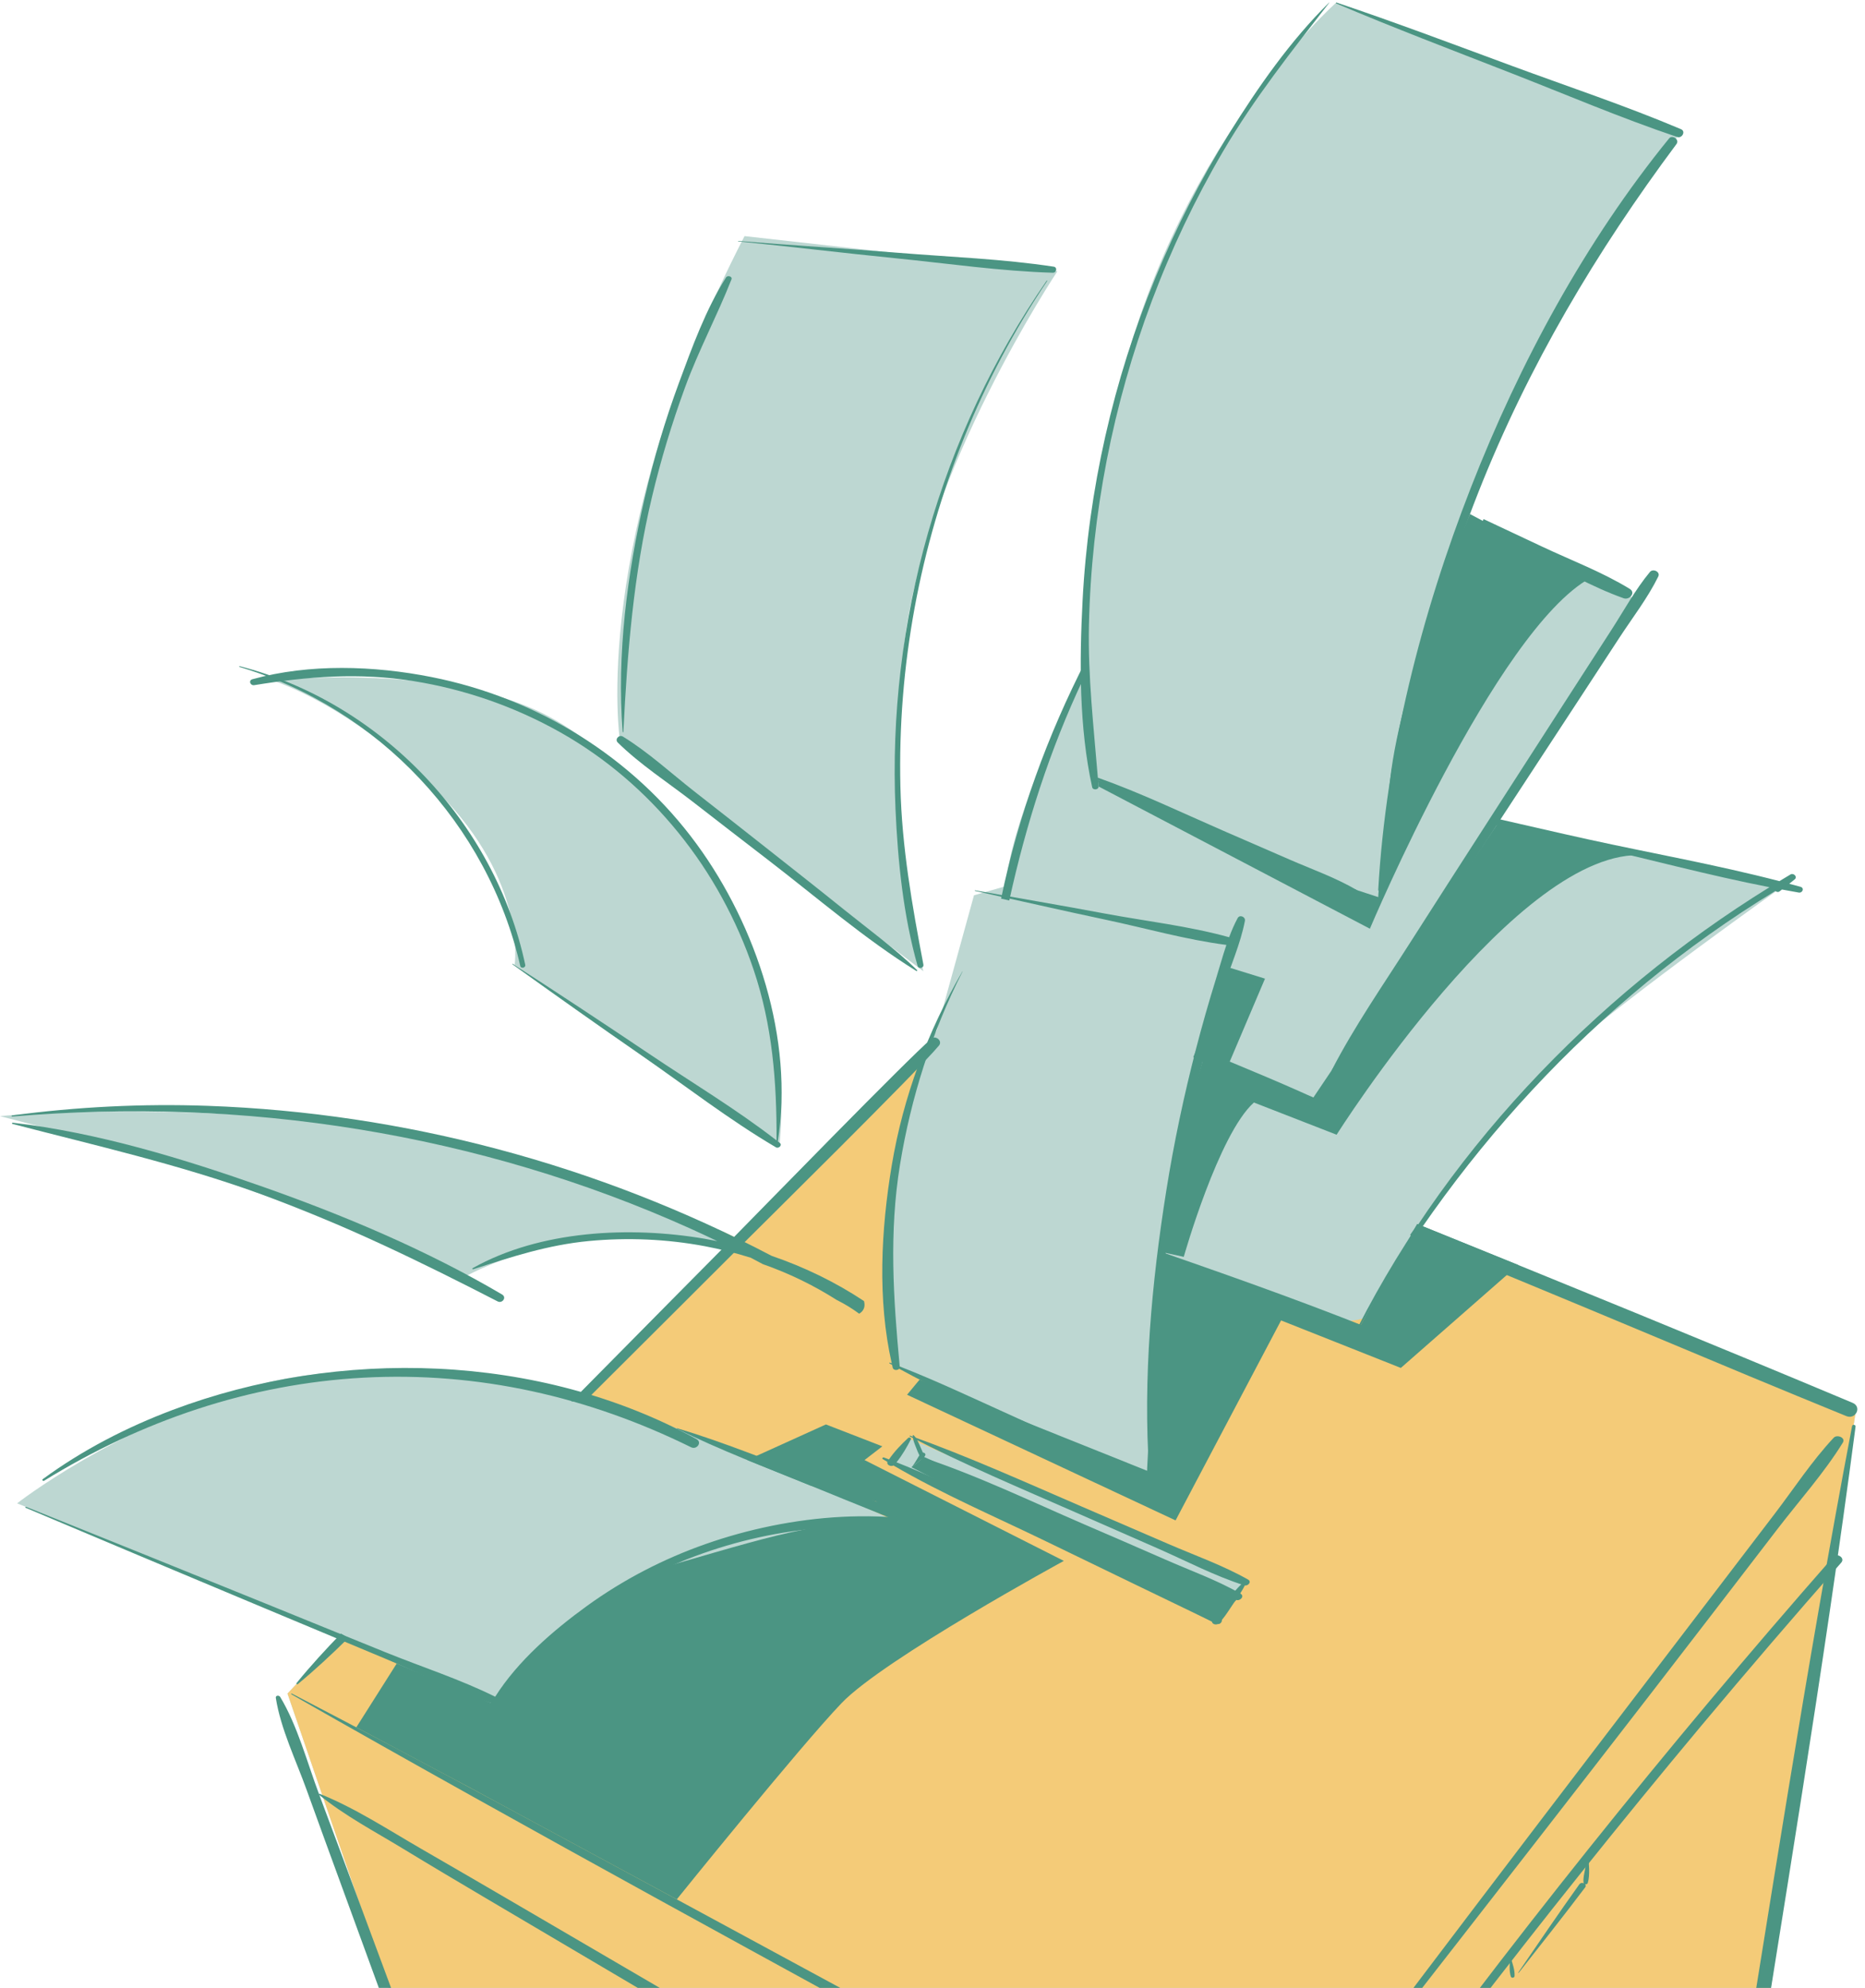 <svg width="182" height="194" viewBox="0 0 182 194" fill="none" xmlns="http://www.w3.org/2000/svg">
<path d="M130.398 0.255C130.398 0.255 113.899 14.817 108.731 40.197C105.337 56.861 105.926 64.684 105.926 64.684C105.926 64.684 98.221 80.565 98.221 86.463L95.049 87.371L91.423 100.529L89.69 103.573L72.153 120.964C72.153 120.964 55.451 112.436 35.743 109.927C16.034 107.419 0 108.923 0 108.923C0 108.923 15.7 112.937 23.049 115.612C30.398 118.288 45.263 124.642 45.263 124.642C45.263 124.642 50.941 121.465 58.124 120.796C65.305 120.127 71.485 121.8 71.485 121.8L56.62 136.348C56.62 136.348 38.081 131.331 24.552 135.344C11.024 139.358 1.67 146.715 1.67 146.715L33.404 159.591L28.059 165.277C28.059 165.277 53.614 240.024 54.114 240.024C54.616 240.024 77.163 258.251 85.682 263.1C94.2 267.95 122.426 283.668 122.426 283.668L124.43 282.999L169.86 213.603C169.86 213.603 175.873 173.638 176.709 167.618C177.544 161.598 181.051 138.02 181.051 138.02L138.46 119.96C138.46 119.96 146.477 108.255 152.657 102.736C158.837 97.218 174.203 86.349 174.203 86.349L146.143 79.995L159.505 58.423L142.803 50.062C142.803 50.062 146.978 39.193 151.154 32.169C155.33 25.147 163.847 13.106 163.847 13.106L130.398 0.255Z" fill="#BDD7D2"/>
<path d="M72.656 23.042L103.188 26.473C103.188 26.473 90.103 46.124 88.234 62.968C86.364 79.812 90.103 94.784 90.103 94.784L60.505 72.326C60.505 72.326 57.39 52.675 72.656 23.042Z" fill="#BDD7D2"/>
<path d="M26.546 66.399C26.546 66.399 43.993 64.528 53.963 70.142C63.933 75.757 77.953 92.601 76.083 111.628L50.224 94.16C50.224 94.16 51.471 86.051 42.747 77.317C34.023 68.583 26.546 66.399 26.546 66.399Z" fill="#BDD7D2"/>
<path d="M142.946 121.862C141.503 123.08 140.08 124.328 138.623 125.527C132.624 130.465 128.993 129.485 121.449 126.386C121.429 126.378 121.414 126.364 121.394 126.356C120.504 129.082 117.09 134.858 114.716 137.465C114.801 137.693 114.899 137.911 114.921 138.184C115.055 139.864 114.982 141.347 114.758 143.006C114.523 144.746 112.315 145.161 111.038 144.521C107.404 142.704 103.763 141.261 100.211 139.273C99.554 138.905 98.876 138.587 98.194 138.282C97.812 138.282 97.432 138.229 97.081 138.044C96.481 137.73 95.942 137.345 95.4 136.961C94.75 136.626 94.131 136.236 93.535 135.8C92.93 135.719 92.335 135.558 91.634 135.335C91.218 135.203 90.912 134.98 90.662 134.722C90.36 134.666 90.065 134.603 89.795 134.51C88.393 134.031 87.329 133.196 86.883 131.744C86.657 131.005 86.791 130.381 87.122 129.902C86.591 127.772 86.893 125.324 86.958 123.264C86.963 123.11 87.055 123.023 87.086 122.886C87.056 118.379 86.531 112.905 88.526 108.831C88.607 107.544 89.572 105.751 89.632 104.476C89.627 104.329 89.9 103.367 89.892 103.216L72.152 120.964C72.152 120.964 71.576 120.671 70.527 120.182C70.45 120.638 70.256 121.059 70.075 121.485C70.947 121.662 71.484 121.8 71.484 121.8L56.977 135.998C73.539 142.155 76.77 143.657 85.579 147.615C89.581 149.413 92.855 152.709 88.697 154.964C81.9 158.65 66.883 163.139 59.224 159.768C58.469 159.436 57.752 158.95 57.039 158.454C56.846 158.46 56.655 158.464 56.463 158.466C57.17 159.211 57.822 159.993 58.361 160.844C60.345 163.976 58.238 167.464 55.196 168.631C48.383 171.243 40.993 162.315 33.404 159.592L28.059 165.277C28.059 165.277 53.613 240.024 54.114 240.024C54.615 240.024 77.163 258.251 85.681 263.1C94.199 267.95 122.426 283.668 122.426 283.668L124.43 282.999L169.86 213.603C169.86 213.603 175.873 173.638 176.707 167.618C177.543 161.598 181.05 138.02 181.05 138.02L142.946 121.862Z" fill="#F4CB78"/>
<path d="M86.897 142.705L88.885 140.476L121.528 154.268L118.896 157.697L86.897 142.705Z" fill="#BDD7D2"/>
<path d="M120.502 214.926C114.749 211.508 108.724 208.493 102.842 205.303C96.898 202.08 90.954 198.857 85.01 195.633C73.026 189.134 61.033 182.65 49.038 176.17C42.215 172.484 35.355 168.865 28.48 165.278C28.436 165.255 28.386 165.323 28.434 165.349C52.093 178.845 76.053 191.813 99.923 204.929C106.562 208.576 113.122 212.472 119.898 215.857C120.469 216.142 121.107 215.286 120.502 214.926Z" fill="#4B9583"/>
<path d="M90.912 101.358C88.777 103.137 73.728 118.603 71.773 120.578C69.677 122.695 67.582 124.811 65.488 126.928C62.239 130.209 58.994 133.495 55.751 136.781C55.893 136.758 56.036 136.74 56.176 136.732C56.467 136.682 56.759 136.699 57.062 136.781C59.997 133.856 62.934 130.933 65.866 128.005C67.897 125.977 69.928 123.948 71.96 121.92C74.121 119.762 89.699 104.387 91.638 102.029C91.997 101.591 91.322 101.017 90.912 101.358Z" fill="#4B9583"/>
<path d="M33.278 159.426C31.762 160.988 30.296 162.586 28.939 164.252C28.881 164.323 28.989 164.415 29.056 164.36C30.764 162.951 32.397 161.425 33.994 159.853C33.759 159.704 33.52 159.564 33.278 159.426Z" fill="#4B9583"/>
<path d="M178.946 140.311C176.813 142.588 175.067 145.273 173.18 147.744C171.206 150.328 169.234 152.912 167.261 155.496C163.456 160.479 159.651 165.462 155.846 170.444C148.165 180.502 140.505 190.574 132.895 200.682C128.567 206.431 124.358 212.266 120.014 218.003C119.981 218.046 120.054 218.092 120.085 218.053C135.735 197.854 151.527 177.763 167.095 157.502C169.217 154.74 171.339 151.977 173.462 149.215C175.59 146.445 178.007 143.754 179.838 140.787C180.136 140.303 179.275 139.959 178.946 140.311Z" fill="#4B9583"/>
<path d="M180.787 136.904C166.673 130.983 152.497 125.199 138.306 119.456C138.091 119.83 137.855 120.184 137.601 120.527C145.44 123.773 153.283 127.004 161.098 130.282C167.449 132.947 173.806 135.602 180.185 138.201C181.085 138.568 181.729 137.298 180.787 136.904Z" fill="#4B9583"/>
<path d="M121.794 154.151C119.344 152.763 116.577 151.788 113.994 150.669C111.188 149.452 108.378 148.244 105.571 147.032C100.039 144.644 94.501 142.143 88.826 140.113C88.773 140.094 88.739 140.161 88.791 140.188C94.067 142.92 99.59 145.238 105.029 147.625C107.682 148.789 110.334 149.953 112.987 151.117C115.752 152.331 118.549 153.804 121.428 154.716C121.767 154.824 122.191 154.376 121.794 154.151Z" fill="#4B9583"/>
<path d="M121.253 154.51C120.649 155.054 120.148 155.704 119.633 156.332C119.297 156.743 118.933 157.141 118.627 157.576C113.316 155.006 108.009 152.428 102.692 149.868C97.674 147.453 92.681 144.748 87.485 142.708C88.03 142.047 88.506 141.216 88.884 140.475C88.965 140.316 88.726 140.239 88.625 140.333C87.968 140.945 87.263 141.668 86.755 142.427C86.587 142.364 86.421 142.299 86.253 142.237C86.153 142.2 86.04 142.332 86.148 142.398C86.299 142.491 86.452 142.58 86.604 142.671C86.494 142.961 86.936 143.158 87.189 143.019C91.981 145.819 97.171 148.037 102.152 150.457C107.52 153.064 112.896 155.654 118.27 158.25C118.277 158.483 118.613 158.597 118.834 158.494C119.079 158.52 119.258 158.303 119.245 158.086C119.664 157.591 120.003 157.015 120.368 156.487C120.776 155.895 121.203 155.303 121.513 154.653C121.59 154.49 121.356 154.418 121.253 154.51Z" fill="#4B9583"/>
<path d="M55.306 240.365C50.71 227.882 46.098 215.404 41.477 202.93C39.209 196.806 36.938 190.684 34.66 184.564C33.478 181.39 32.304 178.214 31.115 175.044C29.965 171.975 29.034 168.417 27.341 165.605C27.235 165.428 26.876 165.445 26.916 165.701C27.392 168.731 28.893 171.807 29.93 174.696C31.073 177.883 32.245 181.059 33.404 184.241C35.679 190.49 37.962 196.738 40.247 202.983C44.86 215.589 49.482 228.191 54.119 240.787C54.375 241.479 55.582 241.114 55.306 240.365Z" fill="#4B9583"/>
<path d="M181.079 139.227C181.105 139.026 180.776 138.981 180.738 139.179C176.24 162.818 172.626 186.639 168.738 210.385C168.599 211.236 170.06 211.442 170.195 210.587C173.932 186.827 177.954 163.078 181.079 139.227Z" fill="#4B9583"/>
<path d="M118.229 225.466C95.767 212.255 73.216 199.195 50.732 186.023C47.506 184.133 44.272 182.259 41.036 180.388C37.849 178.544 34.603 176.419 31.188 175.058C31.133 175.035 31.073 175.103 31.127 175.147C33.627 177.197 36.613 178.762 39.363 180.436C42.013 182.049 44.68 183.633 47.35 185.211C53.008 188.557 58.671 191.896 64.331 195.237C75.652 201.921 86.997 208.562 98.299 215.279C104.732 219.101 111.13 222.984 117.579 226.777C118.42 227.271 119.099 225.977 118.229 225.466Z" fill="#4B9583"/>
<path d="M178.905 151.939C162.551 170.563 147.058 189.92 132.512 209.992C128.54 215.472 124.492 220.968 120.973 226.755C120.943 226.804 121.03 226.844 121.062 226.804C128.636 217.143 135.536 206.939 143.006 197.19C150.477 187.439 158.152 177.838 166.03 168.412C170.513 163.049 175.066 157.745 179.683 152.497C180.086 152.039 179.278 151.516 178.905 151.939Z" fill="#4B9583"/>
<path d="M90.059 141.761C89.993 141.596 89.918 141.434 89.849 141.276C89.671 140.867 89.485 140.387 89.165 140.072C89.14 140.048 89.073 140.044 89.072 140.092C89.066 140.486 89.253 140.898 89.393 141.261C89.489 141.508 89.59 141.779 89.718 142.027C89.633 142.149 89.564 142.284 89.489 142.406C89.323 142.677 89.167 142.953 88.961 143.195C88.949 143.21 88.975 143.226 88.986 143.213C89.208 142.974 89.472 142.78 89.726 142.576C89.8 142.517 89.881 142.459 89.96 142.398C89.986 142.429 90.007 142.465 90.034 142.493C90.082 142.542 90.22 142.548 90.22 142.452C90.22 142.363 90.206 142.276 90.189 142.189C90.228 142.143 90.263 142.094 90.288 142.04C90.363 141.877 90.207 141.757 90.059 141.761Z" fill="#4B9583"/>
<path d="M88.534 143.012C88.514 143.009 88.51 143.037 88.531 143.04C88.55 143.043 88.555 143.015 88.534 143.012Z" fill="#4B9583"/>
<path d="M121.055 155.524C118.745 154.195 116.142 153.27 113.703 152.194C111.07 151.032 108.425 149.897 105.784 148.756C100.523 146.482 95.265 143.94 89.815 142.157C89.767 142.142 89.708 142.206 89.763 142.237C94.572 144.937 99.788 147.009 104.821 149.251C107.45 150.422 110.074 151.603 112.711 152.755C115.316 153.893 117.943 155.288 120.653 156.145C121.026 156.262 121.49 155.774 121.055 155.524Z" fill="#4B9583"/>
<path d="M106.016 64.377C102.218 71.76 99.362 79.626 97.696 87.697C97.964 87.752 98.229 87.813 98.493 87.88C100.128 80.429 102.432 73.195 105.727 66.234C105.868 65.938 106.013 65.643 106.157 65.347C106.099 65.025 106.051 64.701 106.016 64.377Z" fill="#4B9583"/>
<path d="M130.117 108.015C125.784 105.964 121.317 104.149 116.877 102.313C116.739 102.599 116.6 102.883 116.458 103.167C120.841 105.15 125.227 107.168 129.694 108.926C130.331 109.177 130.762 108.321 130.117 108.015Z" fill="#4B9583"/>
<path d="M161.011 55.82C159.584 57.537 158.481 59.573 157.272 61.447L153.32 67.57C150.686 71.651 148.055 75.736 145.428 79.822C142.801 83.906 140.165 87.985 137.556 92.081C134.962 96.153 132.172 100.16 129.955 104.45C129.945 104.47 129.978 104.485 129.991 104.469C133.014 100.681 135.554 96.491 138.229 92.45C140.912 88.398 143.568 84.327 146.234 80.263C148.9 76.199 151.563 72.133 154.222 68.064C155.491 66.122 156.76 64.18 158.029 62.239C159.304 60.287 160.796 58.361 161.825 56.266C162.054 55.797 161.311 55.458 161.011 55.82Z" fill="#4B9583"/>
<path d="M159.044 57.471C156.379 55.837 153.341 54.687 150.512 53.356C148.601 52.457 146.69 51.556 144.778 50.659C144.641 51.006 144.484 51.34 144.31 51.661C146.012 52.483 147.717 53.304 149.421 54.125C152.387 55.553 155.349 57.288 158.45 58.385C159.01 58.583 159.662 57.85 159.044 57.471Z" fill="#4B9583"/>
<path d="M23.392 65.017C23.342 65.004 23.319 65.074 23.37 65.089C36.947 69.126 47.614 80.45 50.774 94.277C50.839 94.559 51.32 94.452 51.257 94.158C48.303 80.253 37.151 68.552 23.392 65.017Z" fill="#4B9583"/>
<path d="M75.903 111.389C77.496 101.431 73.831 90.369 67.984 82.376C61.766 73.874 52.416 68.116 42.115 66.075C36.481 64.959 30.22 64.748 24.64 66.284C24.216 66.401 24.419 66.929 24.817 66.865C30.04 66.014 35.09 65.625 40.35 66.468C45.356 67.27 50.216 68.959 54.636 71.445C63.589 76.482 70.259 84.915 73.538 94.622C75.381 100.08 75.805 105.584 75.781 111.295C71.851 108.245 67.501 105.64 63.378 102.865C58.959 99.891 54.511 96.963 50.043 94.064C50.016 94.046 49.976 94.087 50.005 94.108C54.158 97.086 58.327 100.042 62.529 102.95C66.884 105.964 71.158 109.284 75.722 111.97C75.988 112.126 76.376 111.756 76.095 111.535C76.032 111.485 75.966 111.438 75.903 111.389Z" fill="#4B9583"/>
<path d="M175.702 86.543C175.339 86.44 174.972 86.348 174.607 86.249C174.786 86.106 174.966 85.963 175.142 85.816C175.44 85.567 175.03 85.163 174.733 85.338C174.369 85.553 174.009 85.773 173.647 85.992C167.505 84.393 161.184 83.276 154.996 81.918C151.924 81.244 148.85 80.522 145.77 79.824C145.666 80.012 145.557 80.197 145.44 80.381C148.574 81.075 151.715 81.743 154.832 82.456C160.757 83.81 166.698 85.416 172.679 86.583C155.329 97.318 140.541 112.928 131.61 131.335C131.596 131.363 131.641 131.385 131.655 131.358C141.551 113.166 155.557 97.733 173.251 86.951C173.351 87.05 173.534 87.092 173.671 86.985C173.746 86.926 173.821 86.868 173.897 86.809C174.44 86.909 174.985 87.013 175.529 87.105C175.916 87.17 176.112 86.658 175.702 86.543Z" fill="#4B9583"/>
<path d="M136.485 130.778C128.9 127.651 121.111 124.881 113.333 122.185C113.336 122.349 113.335 122.516 113.332 122.684C120.871 125.79 128.466 128.847 136.144 131.508C136.583 131.661 136.957 130.973 136.485 130.778Z" fill="#4B9583"/>
<path d="M102.194 27.42C102.215 27.388 102.16 27.363 102.14 27.392C91.766 42.414 86.584 60.726 87.389 78.966C87.614 84.048 88.151 89.362 89.548 94.272C89.642 94.6 90.177 94.475 90.112 94.132C89.008 88.347 88.008 82.673 87.868 76.766C87.729 70.914 88.199 65.046 89.261 59.29C91.357 47.926 95.743 37.007 102.194 27.42Z" fill="#4B9583"/>
<path d="M89.496 94.669C87.293 92.531 84.74 90.686 82.351 88.758C79.937 86.81 77.496 84.898 75.063 82.974C72.628 81.049 70.184 79.136 67.74 77.222C65.47 75.443 63.248 73.392 60.788 71.885C60.42 71.66 59.957 72.141 60.289 72.468C62.467 74.612 65.178 76.361 67.594 78.235C70.051 80.141 72.508 82.043 74.973 83.937C79.7 87.57 84.354 91.609 89.42 94.758C89.476 94.792 89.547 94.719 89.496 94.669Z" fill="#4B9583"/>
<path d="M70.856 27.071C68.882 30.178 67.54 33.89 66.269 37.33C64.909 41.009 63.792 44.778 62.911 48.6C61.201 56.018 60.184 63.814 60.761 71.429C60.764 71.471 60.832 71.472 60.834 71.429C61.216 63.682 61.825 56.036 63.632 48.468C64.496 44.848 65.578 41.28 66.858 37.785C68.175 34.187 69.982 30.821 71.38 27.27C71.497 26.973 71.005 26.835 70.856 27.071Z" fill="#4B9583"/>
<path d="M102.834 26.026C97.859 25.268 92.739 25.084 87.724 24.676C82.503 24.251 77.27 23.947 72.051 23.514C72.017 23.511 72.018 23.558 72.051 23.561C77.17 24.064 82.278 24.694 87.398 25.204C92.484 25.711 97.637 26.467 102.746 26.617C103.102 26.627 103.213 26.084 102.834 26.026Z" fill="#4B9583"/>
<path d="M132.416 86.869C130.379 85.667 128.054 84.846 125.886 83.903C123.688 82.947 121.49 81.992 119.292 81.036C115.281 79.291 111.266 77.356 107.136 75.895C106.728 70.922 106.16 66.038 106.267 61.02C106.383 55.607 106.972 50.208 108.007 44.895C110.066 34.322 113.898 24.093 119.341 14.798C122.381 9.608 126.045 4.999 129.719 0.264C129.727 0.255 129.71 0.245 129.703 0.252C125.916 3.982 122.76 8.515 119.961 13.013C117.171 17.495 114.765 22.216 112.757 27.098C108.64 37.104 106.209 47.805 105.646 58.614C105.335 64.577 105.297 70.968 106.582 76.828C106.651 77.14 107.233 77.084 107.207 76.752C107.191 76.541 107.172 76.332 107.155 76.121C111.128 78.285 115.392 80.024 119.499 81.902C123.622 83.787 127.787 86.156 132.107 87.53C132.522 87.663 132.805 87.099 132.416 86.869Z" fill="#4B9583"/>
<path d="M162.884 13.507C154.77 23.479 148.328 35.328 143.549 47.56C138.716 59.934 135.267 73.375 134.498 86.836C134.488 87.012 134.745 87.001 134.767 86.836C136.526 73.481 139.346 60.514 144.253 48.084C149.159 35.66 155.805 24.524 163.606 14.053C163.927 13.623 163.193 13.128 162.884 13.507Z" fill="#4B9583"/>
<path d="M164.043 12.607C158.644 10.32 153.025 8.454 147.525 6.423C141.844 4.326 136.178 2.184 130.438 0.253C130.386 0.235 130.342 0.315 130.397 0.339C135.96 2.698 141.607 4.849 147.235 7.044C152.694 9.173 158.133 11.502 163.685 13.372C164.146 13.527 164.536 12.816 164.043 12.607Z" fill="#4B9583"/>
<path d="M109.459 143.222C107.658 142.057 105.547 141.282 103.602 140.384C101.726 139.518 99.846 138.658 97.963 137.805C94.597 136.28 91.241 134.703 87.8 133.354C87.18 126.7 86.746 120.3 87.83 113.653C88.889 107.154 90.939 100.69 93.931 94.817C93.936 94.806 93.918 94.797 93.913 94.808C90.511 100.712 88.147 107.006 87.021 113.748C85.981 119.978 85.614 126.832 87.023 133.052C86.962 133.029 86.901 133.004 86.84 132.981C86.792 132.963 86.758 133.032 86.803 133.058C86.887 133.105 86.972 133.151 87.056 133.198C87.077 133.289 87.095 133.383 87.117 133.475C87.181 133.743 87.589 133.761 87.743 133.577C91.131 135.434 94.653 137.057 98.132 138.733C101.709 140.456 105.382 142.646 109.174 143.831C109.566 143.954 109.802 143.444 109.459 143.222Z" fill="#4B9583"/>
<path d="M120.782 89.595C120.459 90.189 120.19 90.82 119.947 91.467C116 90.367 111.762 89.895 107.738 89.14C103.552 88.354 99.353 87.648 95.164 86.891C95.126 86.885 95.107 86.937 95.147 86.945C99.395 87.876 103.633 88.856 107.89 89.755C111.776 90.576 115.735 91.71 119.68 92.216C119.297 93.352 118.978 94.52 118.633 95.631C117.946 97.839 117.314 100.064 116.732 102.302C115.541 106.882 114.56 111.516 113.816 116.189C112.382 125.2 111.532 134.491 112.144 143.615C112.148 143.67 112.237 143.67 112.238 143.615C112.585 134.369 113.076 125.208 114.667 116.076C115.425 111.728 116.355 107.406 117.475 103.137C118.062 100.899 118.701 98.675 119.388 96.467C120.062 94.298 121.067 92.09 121.488 89.863C121.56 89.475 120.98 89.23 120.782 89.595Z" fill="#4B9583"/>
<path d="M48.995 126.33C41.719 122.045 33.751 118.68 25.802 115.872C17.911 113.085 9.575 110.537 1.237 109.566C1.162 109.558 1.147 109.668 1.22 109.686C9.326 111.794 17.403 113.624 25.301 116.48C33.358 119.395 40.953 123.09 48.558 127.004C49.017 127.24 49.48 126.616 48.995 126.33Z" fill="#4B9583"/>
<path d="M83.842 128.204C84.048 128.09 84.213 127.924 84.306 127.686C84.394 127.461 84.381 127.216 84.314 126.972C81.531 125.123 78.474 123.646 75.306 122.563C58.349 113.653 39.423 108.599 20.26 107.92C13.88 107.694 7.498 108.019 1.172 108.856C1.103 108.865 1.12 108.972 1.188 108.967C23.794 107.027 46.684 110.571 67.408 119.916C68.278 120.308 69.141 120.714 70.001 121.125C69.587 121.041 69.172 120.962 68.758 120.891C61.469 119.653 52.723 120.059 46.129 123.76C46.062 123.797 46.111 123.894 46.181 123.871C49.927 122.649 53.494 121.494 57.448 121.116C61.23 120.755 65.054 120.919 68.789 121.62C70.319 121.908 71.809 122.287 73.261 122.743C73.66 122.948 74.053 123.163 74.45 123.372C76.968 124.252 79.391 125.429 81.642 126.86C82.415 127.245 83.15 127.693 83.842 128.204Z" fill="#4B9583"/>
<path d="M95.529 149.773C87.19 146.8 77.074 147.8 68.873 150.68C64.736 152.133 60.817 154.162 57.264 156.738C53.991 159.111 50.528 162.096 48.323 165.587C44.902 163.883 41.112 162.666 37.589 161.235C33.7 159.655 29.81 158.074 25.921 156.494C18.139 153.333 10.349 150.193 2.557 147.056C2.495 147.031 2.43 147.116 2.499 147.145C10.32 150.444 18.142 153.739 25.973 157.012L37.571 161.861C40.983 163.288 44.422 165.029 47.947 166.211C47.933 166.235 47.917 166.26 47.904 166.284C47.864 166.353 47.966 166.42 48.018 166.364C48.049 166.33 48.08 166.297 48.11 166.264C48.4 166.359 48.688 166.459 48.978 166.546C49.291 166.64 49.528 166.206 49.216 166.039C49.016 165.932 48.809 165.834 48.605 165.73C51.367 162.742 53.98 159.836 57.339 157.435C60.993 154.822 65.069 152.765 69.327 151.34C73.461 149.957 77.785 149.163 82.142 149.01C86.668 148.851 90.885 149.634 95.274 150.607C95.859 150.737 96.109 149.98 95.529 149.773Z" fill="#4B9583"/>
<path d="M67.963 140.439C52.623 132.027 33.058 131.491 16.852 137.596C12.353 139.291 8.048 141.509 4.167 144.357C4.066 144.43 4.204 144.57 4.299 144.511C13.789 138.657 24.321 135.05 35.49 134.449C46.675 133.847 57.433 136.304 67.443 141.242C67.992 141.513 68.554 140.763 67.963 140.439Z" fill="#4B9583"/>
<path d="M92.271 149.259C90.191 148.086 87.731 147.397 85.503 146.537C83.5 145.764 81.491 145.008 79.484 144.245C75.05 142.563 70.627 140.748 66.083 139.384C66.052 139.375 66.027 139.42 66.059 139.436C70.297 141.533 74.757 143.212 79.132 144.996C81.28 145.873 83.427 146.752 85.58 147.615C87.645 148.442 89.743 149.513 91.905 150.041C92.39 150.159 92.753 149.531 92.271 149.259Z" fill="#4B9583"/>
<path d="M155.014 181.028C155.014 180.996 154.959 180.988 154.953 181.021C154.862 181.488 154.767 181.955 154.683 182.424C154.607 182.84 154.486 183.277 154.531 183.7C154.535 183.739 154.552 183.77 154.572 183.798C154.429 183.731 154.233 183.74 154.126 183.89C152.095 186.728 150.138 189.62 148.166 192.499C148.147 192.526 148.193 192.546 148.211 192.523C150.384 189.755 152.575 186.999 154.693 184.189C154.783 184.07 154.759 183.957 154.682 183.876C154.787 183.911 154.913 183.879 154.95 183.751C155.19 182.926 155.026 181.879 155.014 181.028Z" fill="#4B9583"/>
<path d="M147.432 191.05C147.421 191.014 147.362 191.021 147.36 191.059C147.338 191.66 147.256 192.302 147.434 192.886C147.491 193.073 147.793 193.036 147.803 192.841C147.835 192.233 147.597 191.626 147.432 191.05Z" fill="#4B9583"/>
<path d="M90.19 142.189L88.962 143.196L118.27 158.25L120.654 156.144L90.19 142.189Z" fill="#4B9583"/>
<path d="M107.206 76.752L133.683 90.635C133.683 90.635 145.953 61.522 155.183 56.413L143.451 50.168C143.451 50.168 136.773 66.021 135.654 76.129C134.534 86.237 134.497 87.55 134.497 87.55L132.415 86.869L107.154 76.121L107.206 76.752Z" fill="#4B9583"/>
<path d="M88.518 136.116L114.721 148.379L125.017 128.862L136.703 133.499L148.161 123.453L138.306 119.456L132.601 129.652L113.333 122.184C113.333 122.184 112.346 136.296 112.035 141.637C111.725 146.977 112.145 143.615 112.145 143.615L89.741 134.638L88.518 136.116Z" fill="#4B9583"/>
<path d="M115.52 122.658C115.52 122.658 118.909 110.679 122.366 107.597L130.436 110.74C130.436 110.74 148.21 82.535 160.469 83.475L146.233 80.263L128.166 107.112L117.475 103.138C117.475 103.138 113.784 115.65 113.333 122.185L115.52 122.658Z" fill="#4B9583"/>
<path d="M120.006 94.442L123.447 95.508L120.006 103.606L116.457 103.167L120.006 94.442Z" fill="#4B9583"/>
<path d="M103.817 152.33C103.817 152.33 86.246 161.903 82.124 166.212C78.002 170.521 66.045 185.362 66.045 185.362L45.61 174.325L34.772 168.573L38.712 162.349L47.948 166.211C47.948 166.211 55.712 155.574 66.045 152.581C76.376 149.588 81.506 147.95 88.518 148.862L85.504 146.537L79.133 144.997L72.926 142.49L80.597 139.013L86.105 141.15L84.368 142.488L103.817 152.33Z" fill="#4B9583"/>
</svg>
